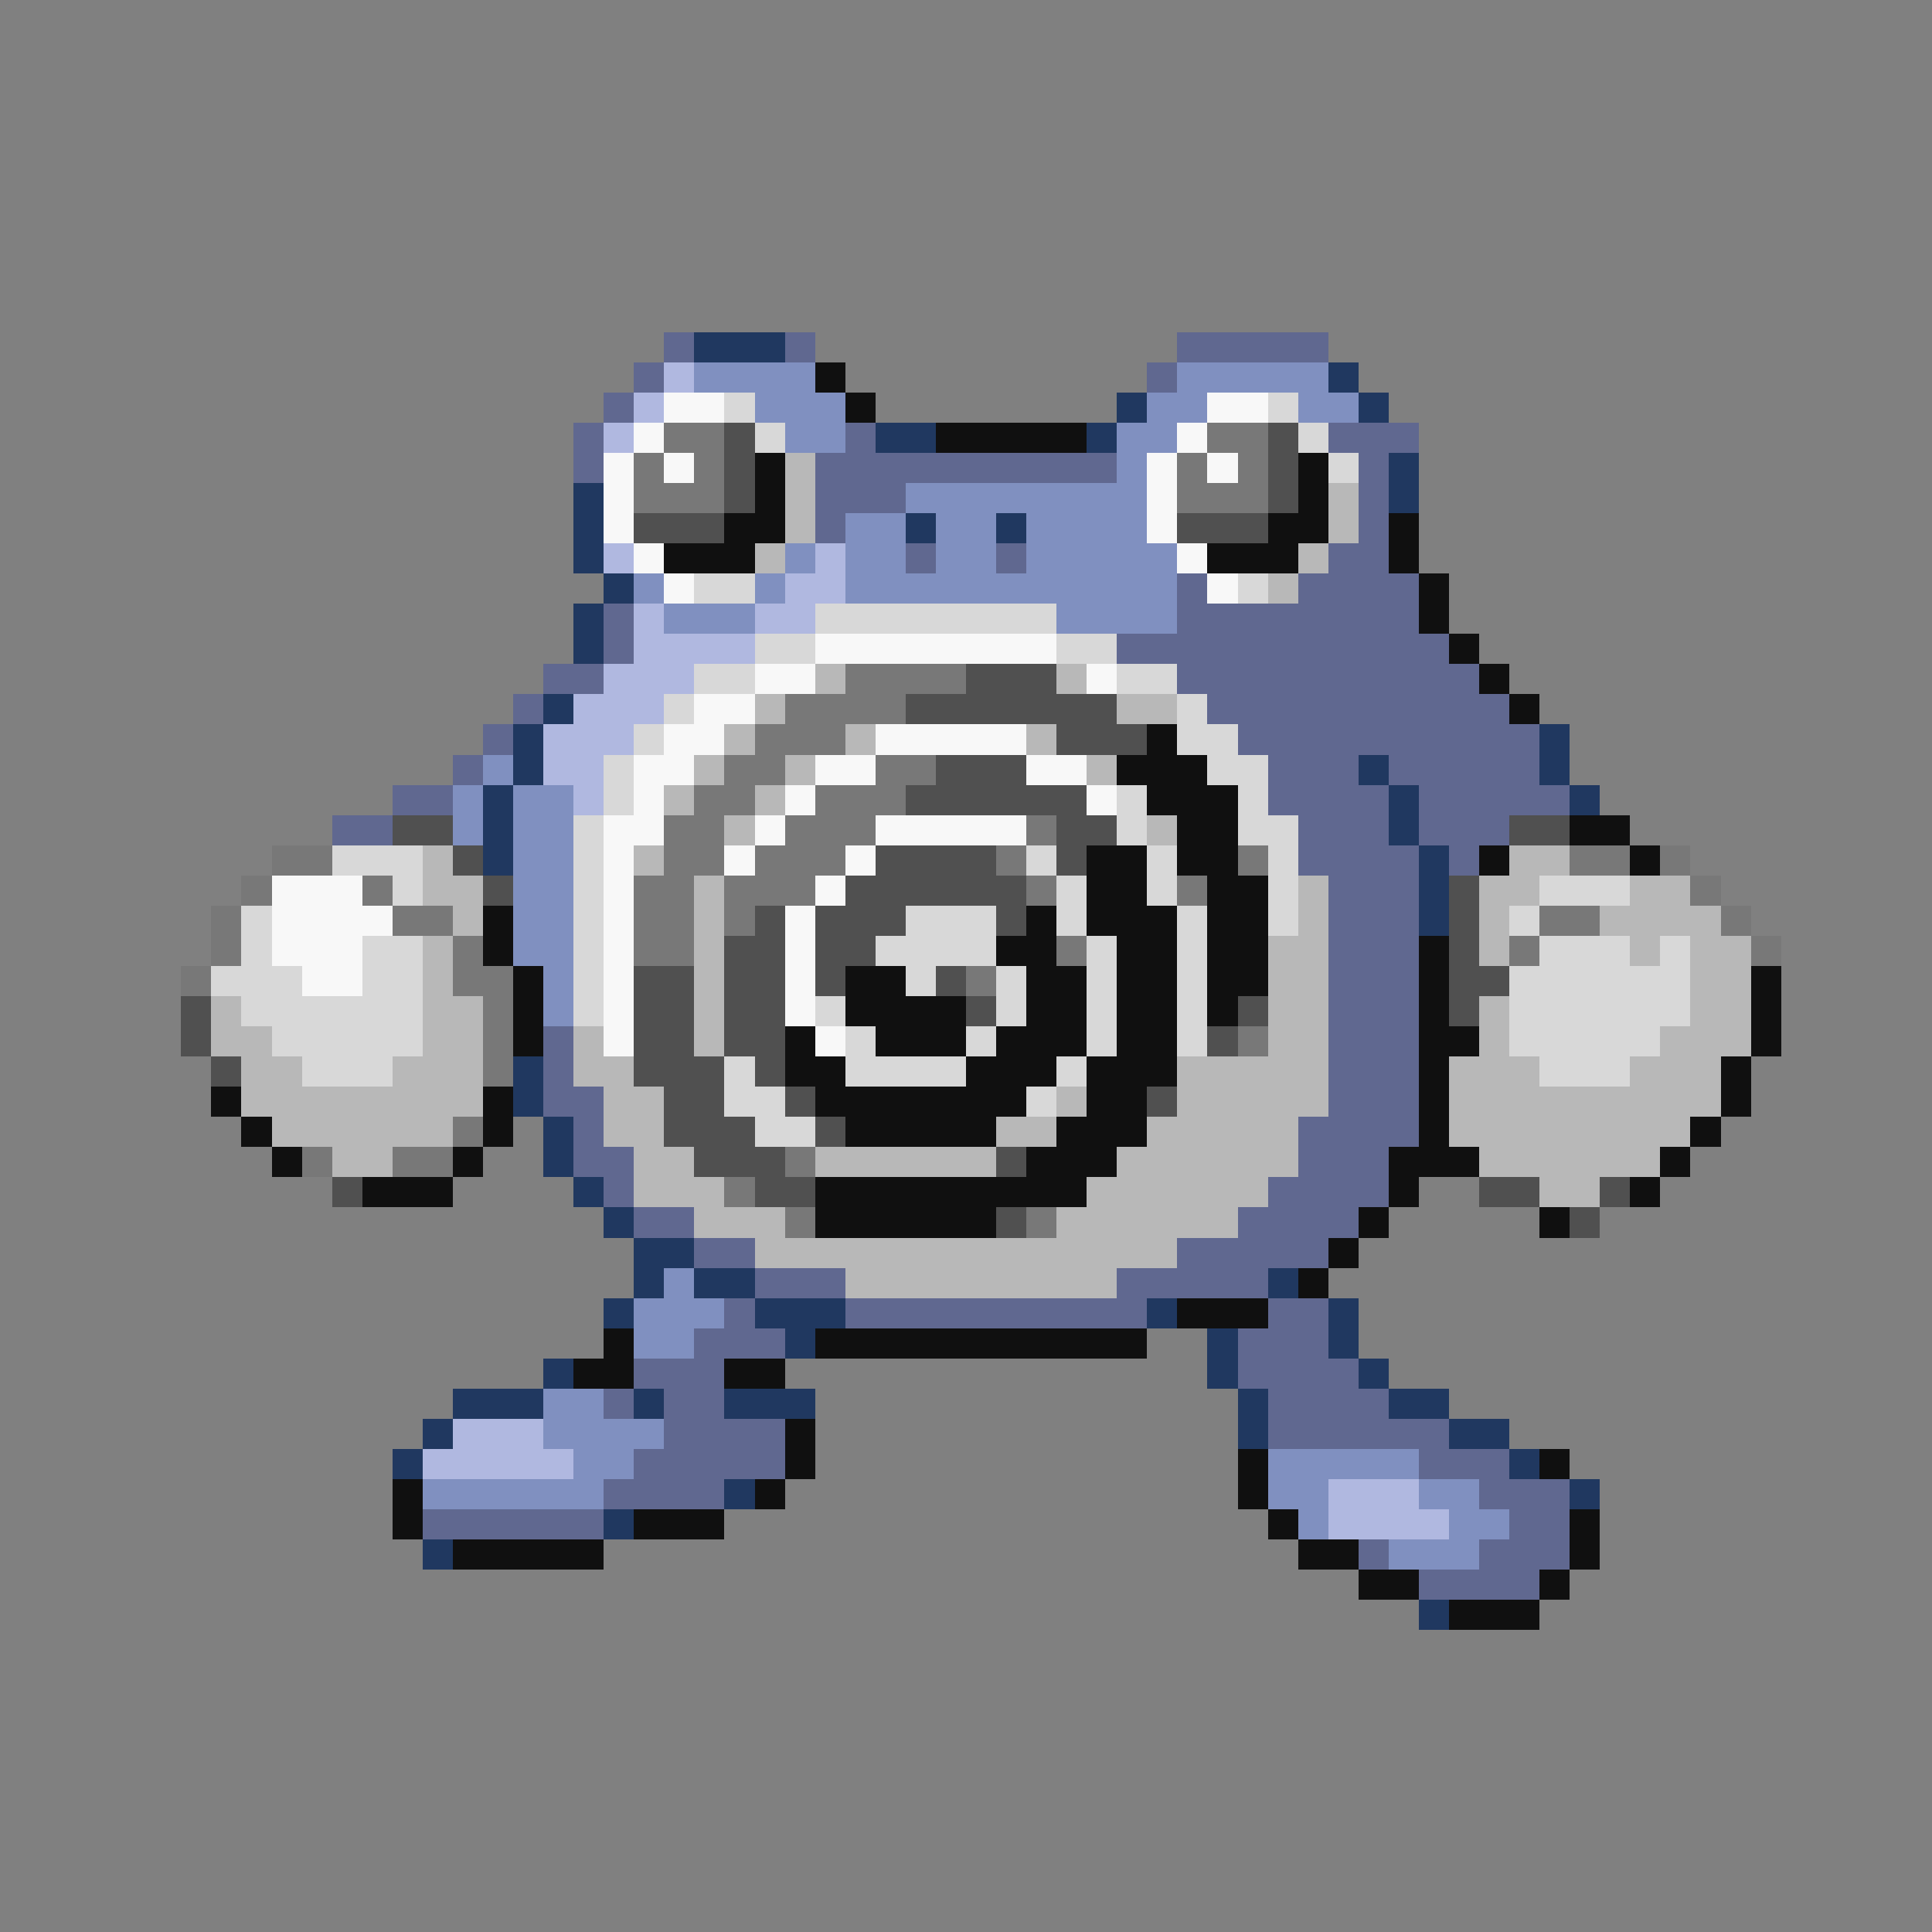 <svg xmlns="http://www.w3.org/2000/svg" viewBox="0 -0.5 64 64" shape-rendering="crispEdges">
<rect x="0" y="-0.5" width="64" height="64" fill="#808080" stroke="none"/>
<path stroke="#606890" d="M22 11h1M26 11h1M39 11h5M21 12h1M38 12h1M20 13h1M19 14h1M28 14h1M44 14h3M19 15h1M27 15h10M45 15h1M27 16h3M45 16h1M27 17h1M45 17h1M30 18h1M33 18h1M44 18h2M39 19h1M43 19h4M20 20h1M39 20h8M20 21h1M37 21h11M18 22h2M39 22h10M17 23h1M40 23h10M16 24h1M41 24h10M15 25h1M42 25h3M46 25h5M13 26h2M42 26h4M47 26h5M11 27h2M43 27h3M47 27h3M43 28h4M48 28h1M44 29h3M44 30h3M44 31h3M44 32h3M44 33h3M18 34h1M44 34h3M18 35h1M44 35h3M18 36h2M44 36h3M19 37h1M43 37h4M19 38h2M43 38h3M20 39h1M42 39h4M21 40h2M41 40h4M23 41h2M39 41h5M25 42h3M37 42h5M24 43h1M28 43h10M42 43h2M23 44h3M41 44h3M21 45h3M41 45h4M20 46h1M22 46h2M42 46h4M22 47h4M42 47h6M21 48h5M47 48h3M20 49h4M49 49h3M14 50h6M50 50h2M45 51h1M49 51h3M47 52h4" />
<path stroke="#203860" d="M23 11h3M44 12h1M37 13h1M45 13h1M29 14h2M36 14h1M46 15h1M19 16h1M46 16h1M19 17h1M30 17h1M33 17h1M19 18h1M20 19h1M19 20h1M19 21h1M18 23h1M17 24h1M51 24h1M17 25h1M45 25h1M51 25h1M16 26h1M46 26h1M52 26h1M16 27h1M46 27h1M16 28h1M47 28h1M47 29h1M47 30h1M17 35h1M17 36h1M18 37h1M18 38h1M19 39h1M20 40h1M21 41h2M21 42h1M23 42h2M42 42h1M20 43h1M25 43h3M38 43h1M44 43h1M26 44h1M40 44h1M44 44h1M18 45h1M40 45h1M45 45h1M15 46h3M21 46h1M24 46h3M41 46h1M46 46h2M14 47h1M41 47h1M48 47h2M13 48h1M50 48h1M24 49h1M52 49h1M20 50h1M14 51h1M47 53h1" />
<path stroke="#b0b8e0" d="M22 12h1M21 13h1M20 14h1M20 18h1M27 18h1M26 19h2M21 20h1M25 20h2M21 21h4M20 22h3M19 23h3M18 24h3M18 25h2M19 26h1M15 47h3M14 48h5M44 49h3M44 50h4" />
<path stroke="#8090c0" d="M23 12h4M39 12h5M25 13h3M38 13h2M43 13h2M26 14h2M37 14h2M37 15h1M30 16h8M28 17h2M31 17h2M34 17h4M26 18h1M28 18h2M31 18h2M34 18h5M21 19h1M25 19h1M28 19h11M22 20h3M35 20h4M16 25h1M15 26h1M17 26h2M15 27h1M17 27h2M17 28h2M17 29h2M17 30h2M17 31h2M18 32h1M18 33h1M22 42h1M21 43h3M21 44h2M18 46h2M18 47h4M19 48h2M42 48h5M14 49h6M42 49h2M47 49h2M43 50h1M48 50h2M46 51h3" />
<path stroke="#101010" d="M27 12h1M28 13h1M31 14h5M25 15h1M43 15h1M25 16h1M43 16h1M24 17h2M42 17h2M46 17h1M22 18h3M40 18h3M46 18h1M47 19h1M47 20h1M48 21h1M49 22h1M50 23h1M38 24h1M37 25h3M38 26h3M39 27h2M52 27h2M36 28h2M39 28h2M49 28h1M54 28h1M36 29h2M40 29h2M16 30h1M34 30h1M36 30h3M40 30h2M16 31h1M33 31h2M37 31h2M40 31h2M47 31h1M17 32h1M28 32h2M34 32h2M37 32h2M40 32h2M47 32h1M58 32h1M17 33h1M28 33h4M34 33h2M37 33h2M40 33h1M47 33h1M58 33h1M17 34h1M26 34h1M29 34h3M33 34h3M37 34h2M47 34h2M58 34h1M26 35h2M32 35h3M36 35h3M47 35h1M57 35h1M7 36h1M16 36h1M27 36h7M36 36h2M47 36h1M57 36h1M8 37h1M16 37h1M28 37h5M35 37h3M47 37h1M56 37h1M9 38h1M15 38h1M34 38h3M46 38h3M55 38h1M12 39h3M27 39h9M46 39h1M54 39h1M27 40h6M45 40h1M51 40h1M44 41h1M43 42h1M39 43h3M20 44h1M27 44h11M19 45h2M24 45h2M26 47h1M26 48h1M41 48h1M51 48h1M13 49h1M25 49h1M41 49h1M13 50h1M21 50h3M42 50h1M52 50h1M15 51h5M43 51h2M52 51h1M45 52h2M51 52h1M48 53h3" />
<path stroke="#f8f8f8" d="M22 13h2M40 13h2M21 14h1M39 14h1M20 15h1M22 15h1M38 15h1M40 15h1M20 16h1M38 16h1M20 17h1M38 17h1M21 18h1M39 18h1M22 19h1M40 19h1M27 21h8M25 22h2M36 22h1M23 23h2M22 24h2M29 24h5M21 25h2M27 25h2M34 25h2M21 26h1M26 26h1M36 26h1M20 27h2M25 27h1M29 27h5M20 28h1M24 28h1M28 28h1M9 29h3M20 29h1M27 29h1M9 30h4M20 30h1M26 30h1M9 31h3M20 31h1M26 31h1M10 32h2M20 32h1M26 32h1M20 33h1M26 33h1M20 34h1M27 34h1" />
<path stroke="#d8d8d8" d="M24 13h1M42 13h1M25 14h1M43 14h1M44 15h1M23 19h2M41 19h1M27 20h8M25 21h2M35 21h2M23 22h2M37 22h2M22 23h1M39 23h1M21 24h1M39 24h2M20 25h1M40 25h2M20 26h1M37 26h1M41 26h1M19 27h1M37 27h1M41 27h2M11 28h3M19 28h1M34 28h1M38 28h1M42 28h1M13 29h1M19 29h1M35 29h1M38 29h1M42 29h1M51 29h3M8 30h1M19 30h1M30 30h3M35 30h1M39 30h1M42 30h1M50 30h1M8 31h1M12 31h2M19 31h1M29 31h4M36 31h1M39 31h1M51 31h3M55 31h1M7 32h3M12 32h2M19 32h1M30 32h1M33 32h1M36 32h1M39 32h1M50 32h6M8 33h6M19 33h1M27 33h1M33 33h1M36 33h1M39 33h1M50 33h6M9 34h5M28 34h1M32 34h1M36 34h1M39 34h1M50 34h5M10 35h3M24 35h1M28 35h4M35 35h1M51 35h3M24 36h2M34 36h1M25 37h2" />
<path stroke="#787878" d="M22 14h2M40 14h2M21 15h1M23 15h1M39 15h1M41 15h1M21 16h3M39 16h3M28 22h4M26 23h4M25 24h3M24 25h2M29 25h2M23 26h2M27 26h3M22 27h2M26 27h3M34 27h1M9 28h2M22 28h2M25 28h3M33 28h1M41 28h1M52 28h2M55 28h1M8 29h1M12 29h1M21 29h2M24 29h3M34 29h1M39 29h1M56 29h1M7 30h1M13 30h2M21 30h2M24 30h1M51 30h2M57 30h1M7 31h1M15 31h1M21 31h2M35 31h1M50 31h1M58 31h1M6 32h1M15 32h2M32 32h1M16 33h1M16 34h1M41 34h1M16 35h1M15 37h1M10 38h1M13 38h2M26 38h1M24 39h1M26 40h1M34 40h1" />
<path stroke="#505050" d="M24 14h1M42 14h1M24 15h1M42 15h1M24 16h1M42 16h1M21 17h3M39 17h3M32 22h3M30 23h7M35 24h3M31 25h3M30 26h6M13 27h2M35 27h2M50 27h2M15 28h1M29 28h4M35 28h1M16 29h1M28 29h6M48 29h1M25 30h1M27 30h3M33 30h1M48 30h1M24 31h2M27 31h2M48 31h1M21 32h2M24 32h2M27 32h1M31 32h1M48 32h2M6 33h1M21 33h2M24 33h2M32 33h1M41 33h1M48 33h1M6 34h1M21 34h2M24 34h2M40 34h1M7 35h1M21 35h3M25 35h1M22 36h2M26 36h1M38 36h1M22 37h3M27 37h1M23 38h3M33 38h1M11 39h1M25 39h2M49 39h2M53 39h1M33 40h1M52 40h1" />
<path stroke="#b8b8b8" d="M26 15h1M26 16h1M44 16h1M26 17h1M44 17h1M25 18h1M43 18h1M42 19h1M27 22h1M35 22h1M25 23h1M37 23h2M24 24h1M28 24h1M34 24h1M23 25h1M26 25h1M36 25h1M22 26h1M25 26h1M24 27h1M38 27h1M14 28h1M21 28h1M50 28h2M14 29h2M23 29h1M43 29h1M49 29h2M54 29h2M15 30h1M23 30h1M43 30h1M49 30h1M53 30h4M14 31h1M23 31h1M42 31h2M49 31h1M54 31h1M56 31h2M14 32h1M23 32h1M42 32h2M56 32h2M7 33h1M14 33h2M23 33h1M42 33h2M49 33h1M56 33h2M7 34h2M14 34h2M19 34h1M23 34h1M42 34h2M49 34h1M55 34h3M8 35h2M13 35h3M19 35h2M39 35h5M48 35h3M54 35h3M8 36h8M20 36h2M35 36h1M39 36h5M48 36h9M9 37h6M20 37h2M33 37h2M38 37h5M48 37h8M11 38h2M21 38h2M27 38h6M37 38h6M49 38h6M21 39h3M36 39h6M51 39h2M23 40h3M35 40h6M25 41h14M28 42h9" />
</svg>
